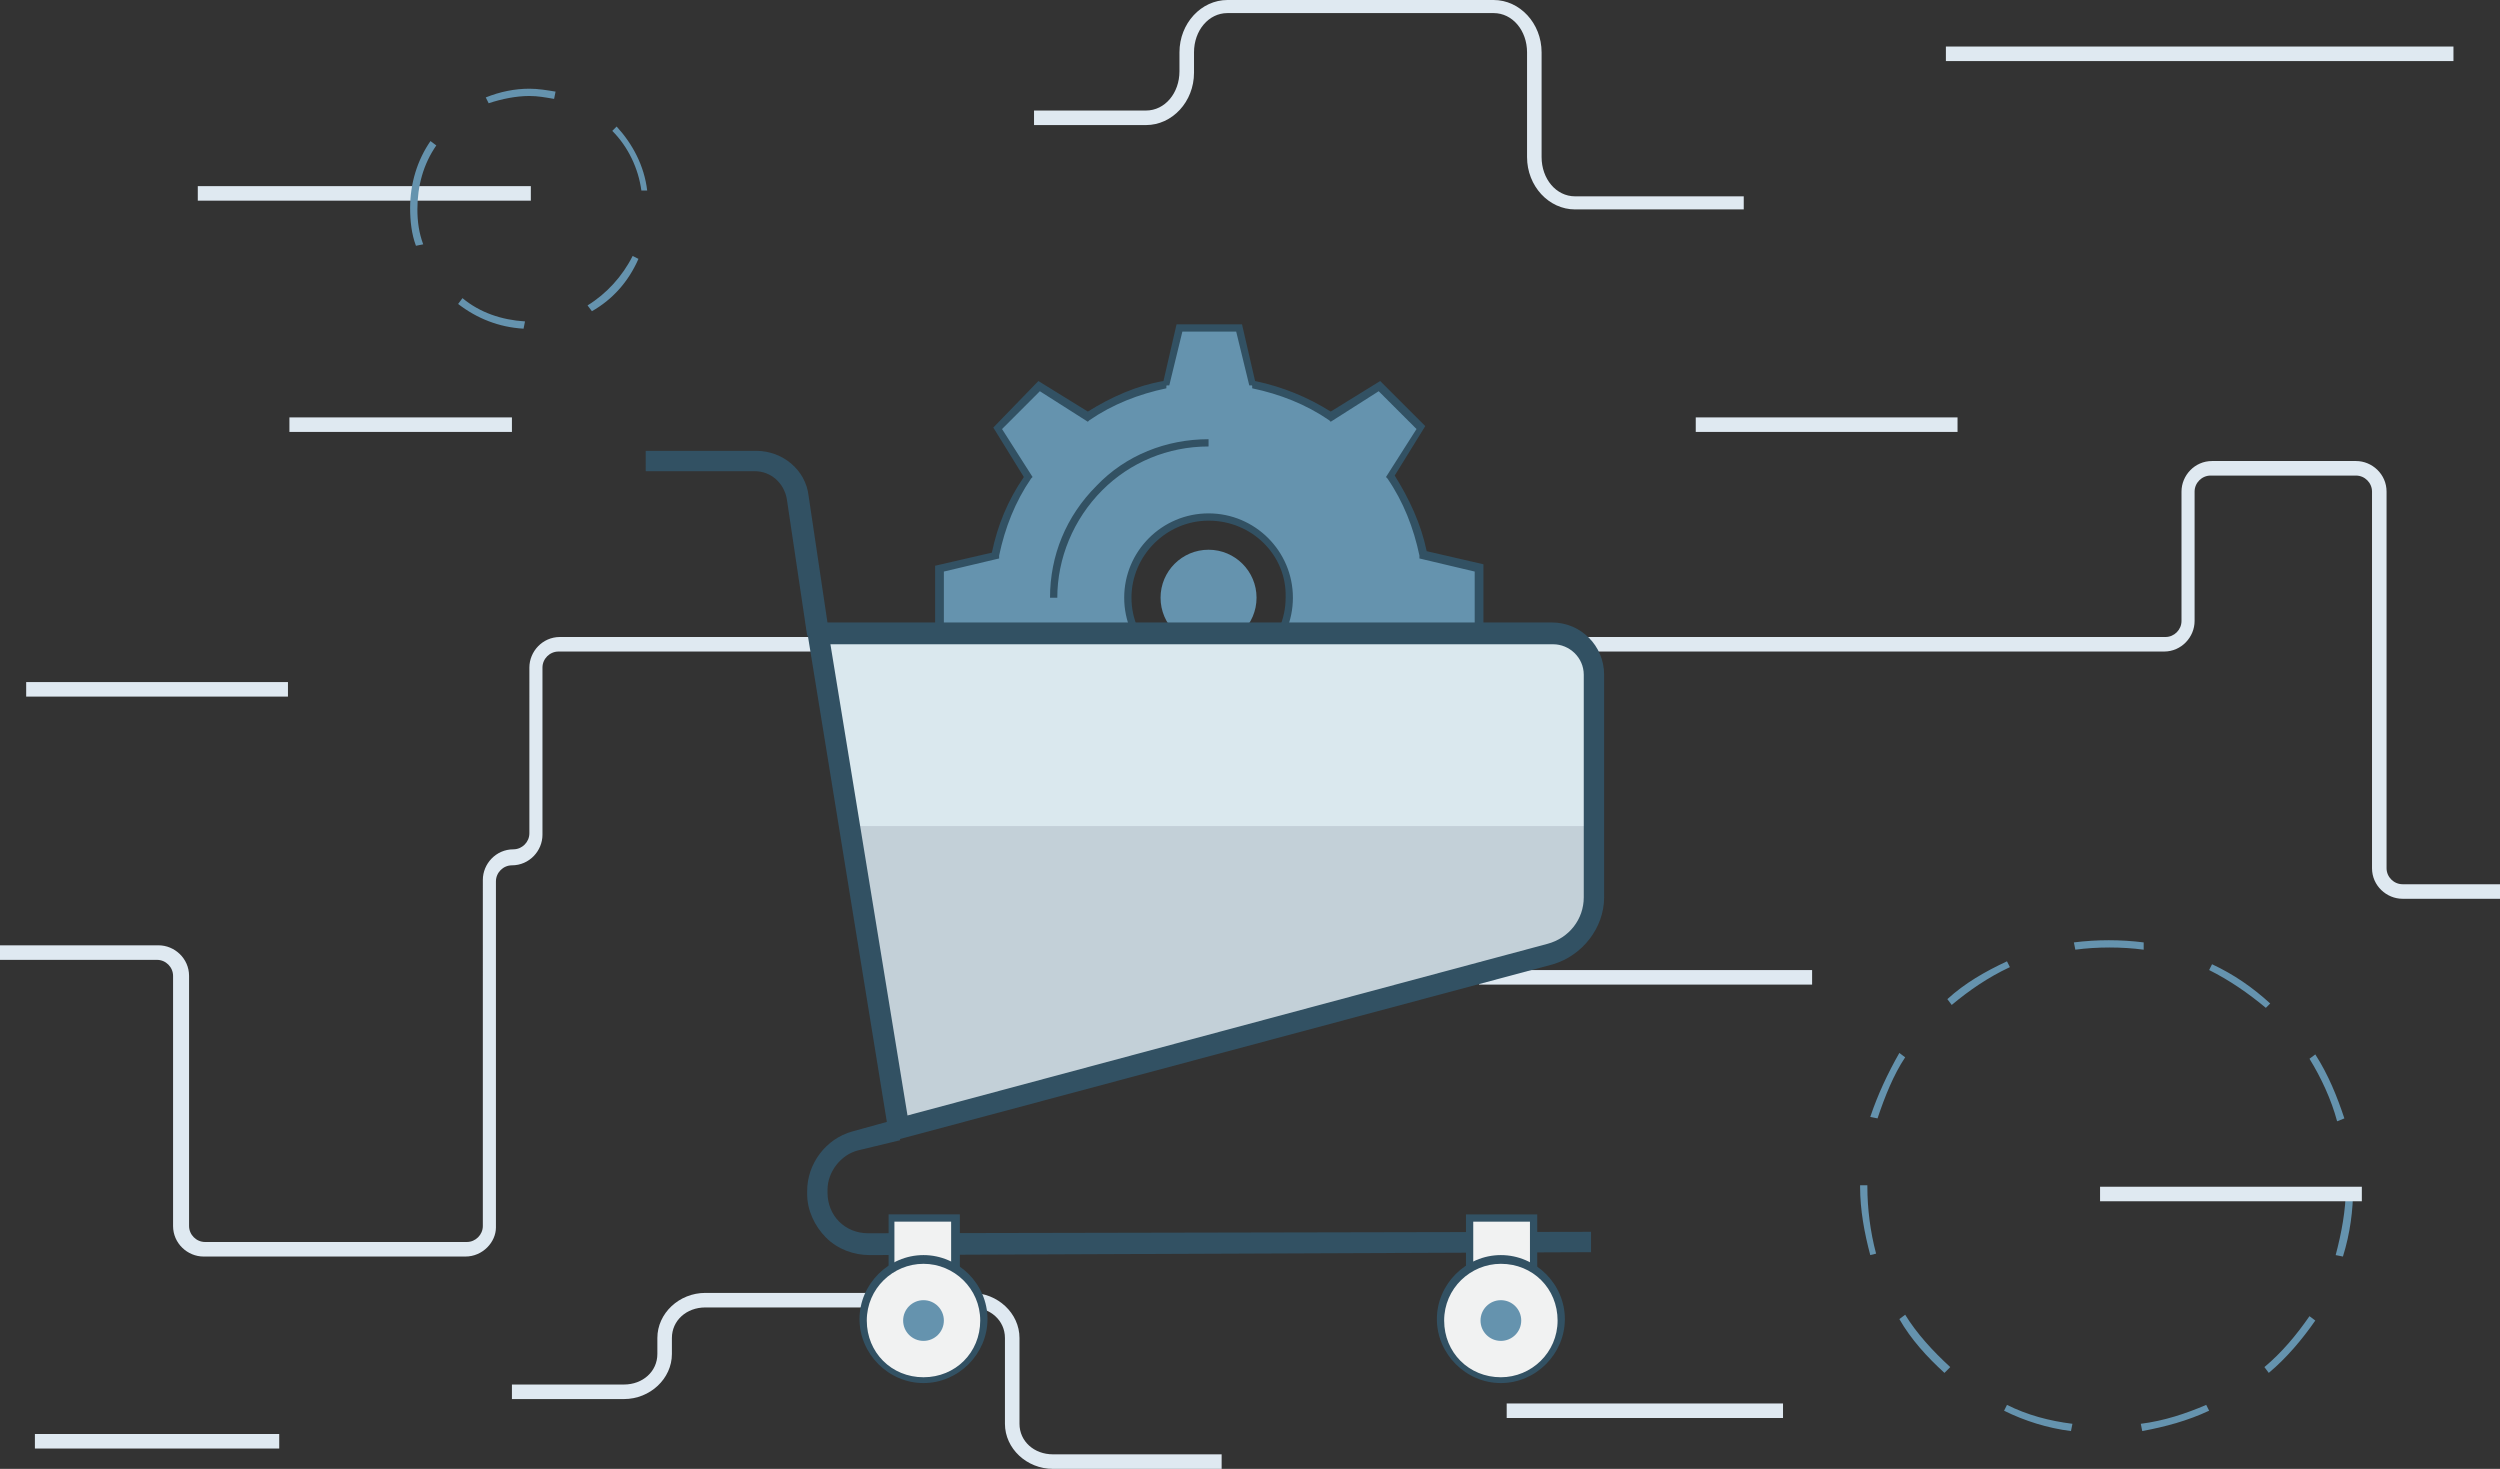 <svg xmlns="http://www.w3.org/2000/svg" width="171.9" height="101"><rect width="100%" height="100%" fill="#333333" stroke="none"/><path fill="#DFE9F1" d="M119.9 14.4h-11.6c-1.8 0-3.3-1.6-3.3-3.6V3.6c0-1.5-1-2.7-2.3-2.7H84.4c-1.3 0-2.3 1.2-2.3 2.7V5c0 2-1.5 3.6-3.3 3.6h-7.7v-1h7.7c1.3 0 2.3-1.2 2.3-2.7V3.6c0-2 1.5-3.6 3.3-3.6h18.3c1.8 0 3.3 1.6 3.3 3.6v7.2c0 1.5 1 2.7 2.3 2.7h11.6v.9zM116.6 28.7h18v1h-18zM133.8 3.2h34.9v1h-34.9zM13.6 12.8h22.9v1H13.6zM101.7 66.7h22.9v1h-22.9z"/><path fill="#6593AE" d="M147.3 98.4l-.1-.5c1.6-.2 3.1-.7 4.5-1.3l.2.4c-1.5.7-3 1.1-4.6 1.4zm-4.9 0c-1.6-.2-3.2-.7-4.6-1.4l.2-.4c1.4.7 2.9 1.1 4.5 1.3l-.1.5zm13.6-4l-.3-.4c1.2-1 2.2-2.2 3.1-3.5l.4.3c-.9 1.3-2 2.6-3.2 3.6zm-22.3 0c-1.2-1.1-2.3-2.3-3.1-3.7l.4-.3c.8 1.3 1.9 2.5 3.1 3.6l-.4.4zm27.4-8l-.5-.1c.4-1.5.7-3.1.7-4.6h.5c0 1.5-.2 3.1-.7 4.7zm-32.5-.1c-.4-1.5-.7-3.1-.7-4.7v-.1h.5v.1c0 1.5.2 3.1.6 4.6l-.4.1zm32.1-9.2c-.4-1.5-1.1-3-1.9-4.3l.4-.3c.9 1.4 1.5 2.9 2 4.4l-.5.2zm-31.6-.2l-.5-.1c.5-1.5 1.2-3 2-4.4l.4.3c-.8 1.2-1.4 2.7-1.9 4.2zm26.7-7.6c-1.2-1-2.5-1.9-3.9-2.6l.2-.4c1.5.7 2.8 1.6 4 2.7l-.3.3zm-21.6-.2l-.3-.4c1.2-1.1 2.6-1.9 4.1-2.6l.2.4c-1.5.7-2.8 1.6-4 2.6zm13.2-3.8c-1.5-.2-3.2-.2-4.7 0l-.1-.5c1.6-.2 3.2-.2 4.8 0v.5z"/><path fill="#DFE9F1" d="M32 86.4H14c-1.1 0-2.1-.9-2.1-2.1V67.1c0-.6-.5-1.1-1.1-1.1H0v-1h10.9c1.1 0 2.1.9 2.1 2.1v17.2c0 .6.5 1.1 1.1 1.1h18c.6 0 1.1-.5 1.1-1.1V60.5c0-1.1.9-2.1 2.1-2.1.6 0 1.1-.5 1.1-1.1V45.9c0-1.1.9-2.1 2.1-2.1h110.4c.6 0 1.1-.5 1.1-1.1v-8.9c0-1.1.9-2.1 2.1-2.1h9.9c1.1 0 2.1.9 2.1 2.1v25.9c0 .6.5 1.1 1.1 1.1h6.8v1h-6.8c-1.1 0-2.1-.9-2.1-2.1V33.8c0-.6-.5-1.1-1.1-1.1h-10c-.6 0-1.1.5-1.1 1.1v8.9c0 1.1-.9 2.1-2.1 2.1H38.4c-.6 0-1.1.5-1.1 1.1v11.5c0 1.1-.9 2.1-2.1 2.1-.6 0-1.1.5-1.1 1.1v23.8c0 1-.9 2-2.1 2zM84 101H72.4c-1.8 0-3.3-1.4-3.3-3.1V92c0-1.2-1-2.1-2.3-2.1H48.5c-1.3 0-2.3.9-2.3 2.1v1.1c0 1.7-1.5 3.1-3.3 3.1h-7.7v-1h7.7c1.3 0 2.3-.9 2.3-2.1V92c0-1.7 1.5-3.1 3.3-3.1h18.3c1.8 0 3.3 1.4 3.3 3.1v5.9c0 1.2 1 2.1 2.3 2.1H84v1zM1.8 46.9h18v1h-18zM144.4 81.6h18v1h-18zM103.6 96.5h19v1h-19zM2.4 98.6h16.8v1H2.4zM19.9 28.7h15.3v1H19.9z"/><path fill="#6593AE" d="M36 22.6c-1.7-.1-3.2-.7-4.5-1.7l.3-.4c1.2 1 2.7 1.5 4.3 1.6l-.1.5zm4.7-1.2l-.3-.4c1.3-.8 2.4-2 3.1-3.4l.4.2c-.7 1.6-1.8 2.8-3.2 3.6zm-12.1-4.5c-.3-.8-.4-1.7-.4-2.6 0-1.7.5-3.3 1.4-4.6l.4.3c-.9 1.3-1.3 2.8-1.3 4.4 0 .8.1 1.6.4 2.4l-.5.1zm15.5-3.8c-.2-1.5-.9-3-2-4.1l.3-.3c1.1 1.2 1.9 2.7 2.1 4.4h-.4zm-10.5-6l-.2-.4c1-.4 2-.6 3-.6.6 0 1.2.1 1.8.2l-.1.5c-.6-.1-1.1-.2-1.7-.2-.9 0-1.9.2-2.8.5z"/><g><path fill="#6593AE" d="M74.8 28.7c1.6-1.1 3.4-1.8 5.4-2.2l.9-3.9h4.1l.9 3.9c2 .4 3.8 1.2 5.4 2.2l3.4-2.1 2.9 2.9-2.1 3.4c1.1 1.6 1.9 3.4 2.3 5.4l3.8.9v4.1l-3.8.9c-.4 2-1.2 3.8-2.2 5.4l2.1 3.3-2.9 2.9-3.4-2.1c-1.6 1.1-3.4 1.9-5.4 2.2l-.9 3.8h-4.1l-.9-3.8c-2-.4-3.8-1.2-5.4-2.2l-3.4 2.1-2.9-2.9 2.1-3.4c-1.1-1.6-1.8-3.4-2.2-5.4l-3.9-.9v-4.1l3.9-.9c.4-2 1.2-3.8 2.2-5.4l-2.1-3.4 2.9-2.9 3.3 2.2zm13.9 12.4c0-3.1-2.5-5.6-5.6-5.6-3.1 0-5.6 2.5-5.6 5.6s2.5 5.6 5.6 5.6c3.1 0 5.6-2.5 5.6-5.6z"/><path fill="#325163" d="M74.8 28.9v-.2h-.2.2v-.3.3h.2zM85.4 59.9H81l-1-3.8c-1.9-.4-3.6-1.1-5.2-2.2L71.4 56l-3.1-3.1 2.1-3.4c-1-1.6-1.8-3.3-2.2-5.2l-3.9-.9v-4.5l3.9-.9c.4-1.9 1.1-3.6 2.2-5.2l-2.1-3.4 3.1-3.2 3.4 2.1c1.6-1 3.4-1.8 5.2-2.1l.9-3.9h4.5l.9 3.9c1.9.4 3.6 1.1 5.2 2.1l3.4-2.1 3.1 3.1-2.1 3.4c1 1.6 1.8 3.3 2.2 5.2l3.9.9v4.5l-3.9.9c-.4 1.9-1.1 3.6-2.2 5.2l2.1 3.4-3.1 3.2-3.4-2.1c-1.6 1-3.3 1.8-5.2 2.2l-.9 3.8zm-4.1-.5H85l.9-3.8h.2c1.9-.4 3.7-1.1 5.3-2.2l.1-.1 3.3 2.1 2.6-2.6-2.1-3.3.1-.1c1.1-1.6 1.8-3.4 2.2-5.3v-.2l3.8-.9v-3.7l-3.8-.9v-.2c-.4-1.9-1.1-3.7-2.2-5.3l-.1-.1 2.1-3.3-2.6-2.6-3.3 2.1-.1-.1c-1.6-1.1-3.4-1.8-5.3-2.2v-.2h-.2l-.9-3.7h-3.7l-.9 3.7h-.2v.2c-1.9.4-3.7 1.1-5.3 2.2l-.1.1-3.3-2.1-2.6 2.6 2.1 3.3-.1.1c-1.1 1.6-1.8 3.4-2.2 5.3v.2l-3.8.9V43l3.8.9v.2c.4 1.9 1.1 3.7 2.2 5.3l.1.1-2.1 3.3 2.6 2.6 3.3-2.1.1.1c1.6 1.1 3.4 1.8 5.3 2.2h.2l.9 3.8zM83.1 46.9c-3.2 0-5.8-2.6-5.8-5.8 0-3.2 2.6-5.8 5.8-5.8 3.2 0 5.8 2.6 5.8 5.8 0 3.2-2.6 5.8-5.8 5.8zm0-11.1c-2.9 0-5.3 2.4-5.3 5.3s2.4 5.3 5.3 5.3 5.3-2.4 5.3-5.3c.1-2.9-2.3-5.3-5.3-5.3zM72.7 41.1h-.5c0-2.9 1.1-5.6 3.2-7.7 2-2.1 4.8-3.2 7.7-3.2v.5c-2.8 0-5.4 1.1-7.3 3-2 2-3.1 4.7-3.1 7.4z"/></g><circle cx="83.1" cy="41.1" r="3.3" fill="#6593AE"/><path fill="#C3D0D8" d="M106.5 65.6l-44.8 12-5.5-34h50.4c1.6 0 2.8 1.3 2.8 2.8v15.3c.1 1.9-1.1 3.5-2.9 3.9z"/><path fill="#325163" d="M61.6 77.9v-.3L56 43.3h50.7c1.7 0 3.1 1.4 3.1 3.1v15.3c0 1.9-1.3 3.6-3.2 4.1l-45 12.1zm-5.1-34.1L62 77.3l44.5-11.9c1.7-.4 2.8-2 2.8-3.7V46.4c0-1.4-1.2-2.6-2.6-2.6H56.5zM55.5 43.7l-1.4-9.4c-.2-1.1-1.1-1.9-2.2-1.9h-7.5V31H52c1.8 0 3.4 1.3 3.6 3.1l1.4 9.4-1.5.2zM59.8 86.3c-1.1 0-2.2-.4-3-1.2-.8-.8-1.3-1.9-1.3-3v-.2c0-1.9 1.3-3.6 3.1-4.1l2.9-.8.4 1.4-2.9.7c-1.2.3-2.1 1.5-2.1 2.7v.2c0 .8.3 1.5.8 2s1.2.8 2 .8l49.7-.1v1.4l-49.6.2z"/><path fill="#DAE8EE" d="M106.7 43.6H56.2l2.1 13.2h51.2V46.4c0-1.6-1.2-2.8-2.8-2.8z"/><path fill="#325163" d="M61.2 78.5l-5.8-35.7h51.3c2 0 3.6 1.6 3.6 3.6v15.3c0 2.1-1.5 4-3.5 4.6l-.2-.7.2.7-45.6 12.2zm-4.1-34.2l5.3 32.4 44-11.8c1.5-.4 2.5-1.7 2.5-3.2V46.4c0-1.2-1-2.1-2.1-2.1H57.1z"/><path fill="#F1F2F2" d="M61.3 83.8h4.4v3.4h-4.4z"/><path fill="#325163" d="M66 87.4h-4.9v-3.9H66v3.9zm-4.5-.5h3.9V84h-3.9v2.9z"/><circle cx="63.5" cy="90.8" r="4.1" fill="#F1F2F2"/><path fill="#325163" d="M63.5 95.1c-2.4 0-4.4-2-4.4-4.4s2-4.4 4.4-4.4 4.4 2 4.4 4.4-2 4.4-4.4 4.4zm0-8.2c-2.1 0-3.9 1.7-3.9 3.9s1.7 3.9 3.9 3.9 3.9-1.7 3.9-3.9-1.8-3.9-3.9-3.9z"/><circle cx="63.5" cy="90.8" r="1.4" fill="#6593AE"/><path fill="#F1F2F2" d="M101 83.8h4.4v3.4H101z"/><path fill="#325163" d="M105.7 87.4h-4.9v-3.9h4.9v3.9zm-4.4-.5h3.9V84h-3.9v2.9z"/><circle cx="103.2" cy="90.8" r="4.1" fill="#F1F2F2"/><path fill="#325163" d="M103.2 95.1c-2.4 0-4.4-2-4.4-4.4s2-4.4 4.4-4.4c2.4 0 4.4 2 4.4 4.4s-2 4.4-4.4 4.4zm0-8.2c-2.1 0-3.9 1.7-3.9 3.9s1.7 3.9 3.9 3.9c2.1 0 3.9-1.7 3.9-3.9s-1.7-3.9-3.9-3.9z"/><circle cx="103.2" cy="90.8" r="1.4" fill="#6593AE"/></svg>